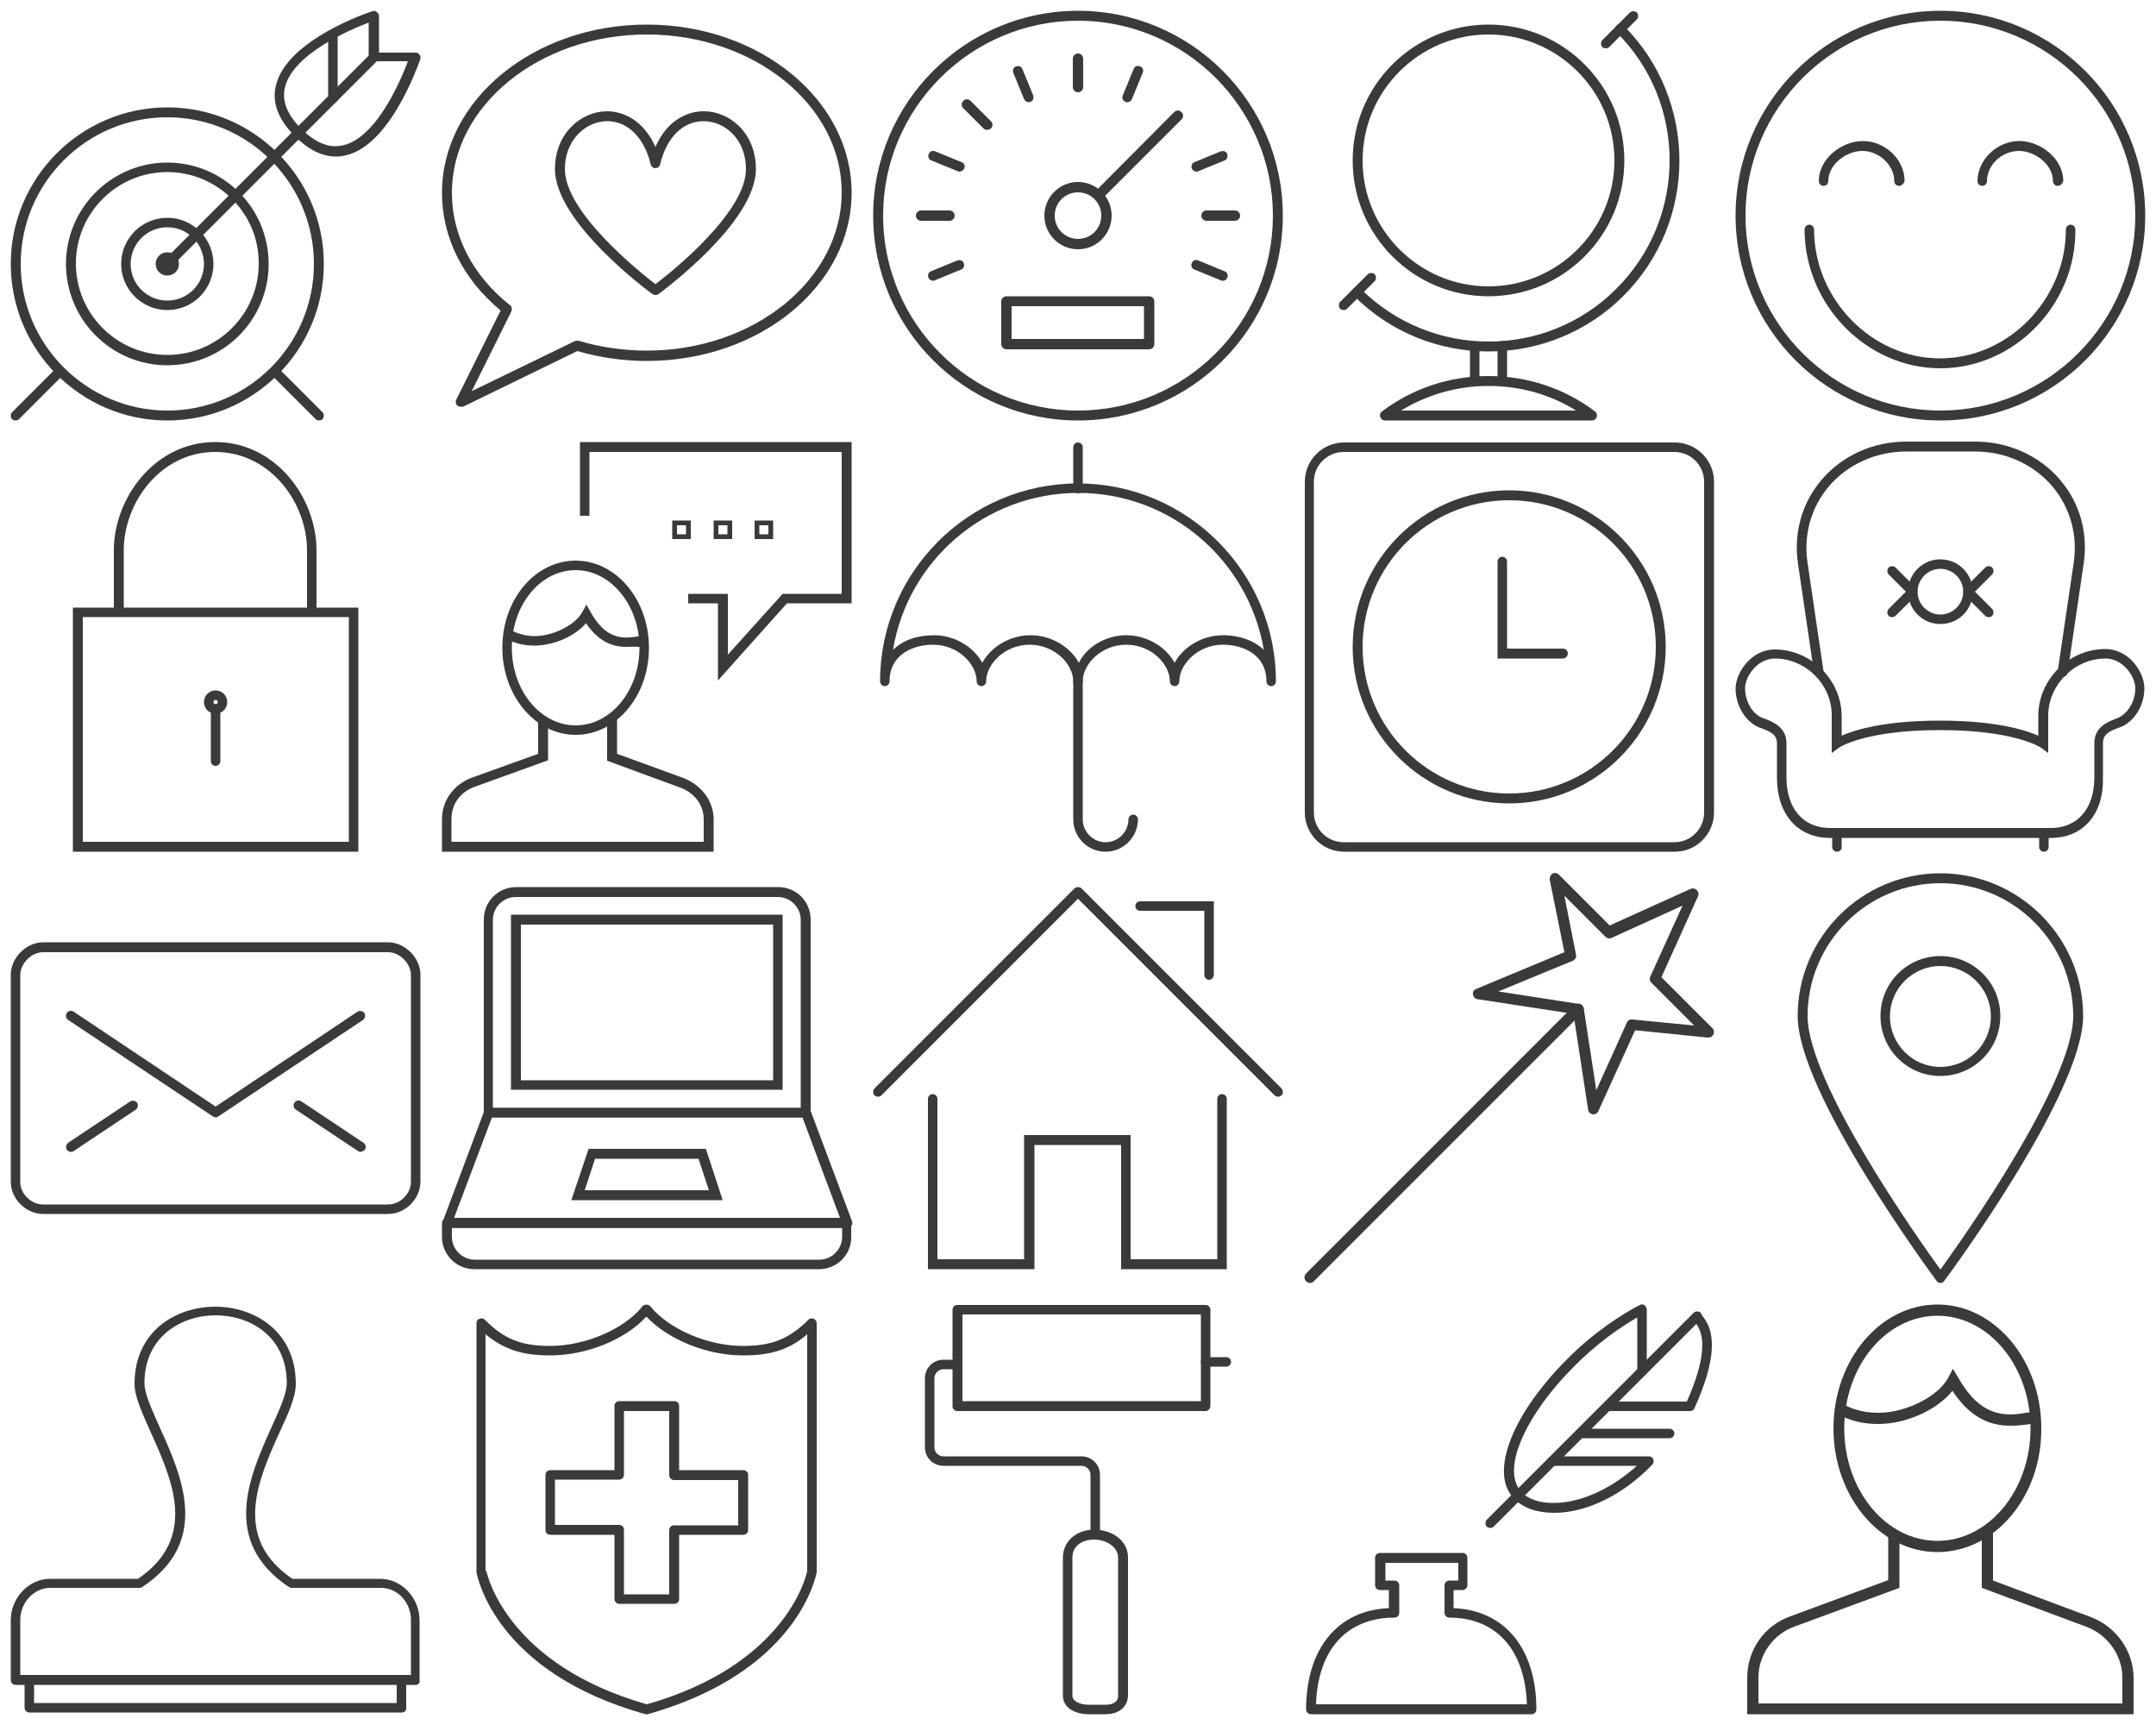 <?xml version="1.0" encoding="utf-8"?>
<!-- Generator: Adobe Illustrator 17.1.0, SVG Export Plug-In . SVG Version: 6.00 Build 0)  -->
<!DOCTYPE svg PUBLIC "-//W3C//DTD SVG 1.1//EN" "http://www.w3.org/Graphics/SVG/1.1/DTD/svg11.dtd">
<svg version="1.1" id="Layer_1" xmlns="http://www.w3.org/2000/svg" xmlns:xlink="http://www.w3.org/1999/xlink" x="0px" y="0px"
	 viewBox="0 0 500 400" enable-background="new 0 0 500 400" xml:space="preserve">
<g>
	<g>
		<path fill="#3A3A3A" d="M106.8,94.3c-0.3,0-0.6-0.1-0.8-0.3c-0.3-0.3-0.4-0.9-0.2-1.3L116.1,72c-8.8-7.3-13.6-17-13.6-27.3
			c0-21.5,21.3-39,47.5-39c26.2,0,47.5,17.5,47.5,39c0,21.5-21.3,39-47.5,39c-5.5,0-11-0.8-16.1-2.3l-26.5,12.9
			C107.2,94.3,107,94.3,106.8,94.3z M150,8c-24.9,0-45.2,16.5-45.2,36.7c0,9.9,4.8,19.2,13.5,26.1c0.4,0.3,0.5,0.9,0.3,1.4
			l-9.2,18.5l23.9-11.6c0.3-0.1,0.6-0.1,0.8-0.1c5.1,1.5,10.4,2.3,15.9,2.3c24.9,0,45.2-16.5,45.2-36.7C195.2,24.4,174.9,8,150,8z"
			/>
	</g>
	<g>
		<path fill="#3A3A3A" d="M152,68.4c-0.2,0-0.5-0.1-0.7-0.2c-0.9-0.7-22.6-16.6-22.6-29c0-8.4,6.2-13.4,12.1-13.4
			c3.9,0,8.6,2.3,11.2,8.3c2.6-6.1,7.3-8.3,11.2-8.3c6,0,12.1,5,12.1,13.4c0,12.4-21.7,28.3-22.6,29C152.5,68.4,152.2,68.4,152,68.4
			z M140.8,28.1c-4.8,0-9.8,4.2-9.8,11.1c0,10.1,17.4,23.9,21,26.7c3.7-2.8,21-16.6,21-26.7c0-7-5-11.1-9.8-11.1
			c-4.8,0-8.6,3.7-10.1,10c-0.1,0.5-0.6,0.9-1.1,0.9s-1-0.4-1.1-0.9C149.4,31.9,145.6,28.1,140.8,28.1z"/>
	</g>
</g>
<g>
	<g>
		<path fill="#3A3A3A" d="M250,97.5c-26.2,0-47.5-21.3-47.5-47.5S223.8,2.5,250,2.5c26.2,0,47.5,21.3,47.5,47.5S276.2,97.5,250,97.5
			z M250,4.8c-24.9,0-45.2,20.3-45.2,45.2s20.3,45.2,45.2,45.2s45.2-20.3,45.2-45.2S274.9,4.8,250,4.8z"/>
	</g>
	<g>
		<path fill="#3A3A3A" d="M255,46.2c-0.3,0-0.6-0.1-0.8-0.3c-0.5-0.5-0.5-1.2,0-1.7L272.3,26c0.5-0.5,1.2-0.5,1.7,0
			c0.5,0.5,0.5,1.2,0,1.7l-18.2,18.2C255.6,46.1,255.3,46.2,255,46.2z"/>
	</g>
	<g>
		<path fill="#3A3A3A" d="M220.2,51.2h-6.6c-0.6,0-1.2-0.5-1.2-1.2c0-0.6,0.5-1.2,1.2-1.2h6.6c0.6,0,1.2,0.5,1.2,1.2
			C221.4,50.6,220.9,51.2,220.2,51.2z"/>
	</g>
	<g>
		<path fill="#3A3A3A" d="M222.5,39.8c-0.2,0-0.3,0-0.4-0.1l-6.1-2.5c-0.6-0.2-0.9-0.9-0.6-1.5c0.2-0.6,0.9-0.9,1.5-0.6l6.1,2.5
			c0.6,0.2,0.9,0.9,0.6,1.5C223.4,39.5,222.9,39.8,222.5,39.8z"/>
	</g>
	<g>
		<path fill="#3A3A3A" d="M228.9,30.1c-0.3,0-0.6-0.1-0.8-0.3l-4.7-4.7c-0.5-0.5-0.5-1.2,0-1.7c0.5-0.5,1.2-0.5,1.7,0l4.7,4.7
			c0.5,0.5,0.5,1.2,0,1.7C229.5,30,229.2,30.1,228.9,30.1z"/>
	</g>
	<g>
		<path fill="#3A3A3A" d="M238.6,23.7c-0.5,0-0.9-0.3-1.1-0.7l-2.5-6.1c-0.2-0.6,0-1.3,0.6-1.5c0.6-0.2,1.3,0,1.5,0.6l2.5,6.1
			c0.2,0.6,0,1.3-0.6,1.5C238.9,23.6,238.8,23.7,238.6,23.7z"/>
	</g>
	<g>
		<path fill="#3A3A3A" d="M250,21.4C250,21.4,250,21.4,250,21.4c-0.6,0-1.2-0.5-1.2-1.2l0-6.6c0-0.6,0.5-1.2,1.2-1.2c0,0,0,0,0,0
			c0.6,0,1.2,0.5,1.2,1.2l0,6.6C251.2,20.9,250.6,21.4,250,21.4z"/>
	</g>
	<g>
		<path fill="#3A3A3A" d="M261.4,23.7c-0.2,0-0.3,0-0.4-0.1c-0.6-0.2-0.9-0.9-0.6-1.5l2.5-6.1c0.2-0.6,0.9-0.9,1.5-0.6
			c0.6,0.2,0.9,0.9,0.6,1.5l-2.5,6.1C262.3,23.4,261.9,23.7,261.4,23.7z"/>
	</g>
	<g>
		<path fill="#3A3A3A" d="M277.5,39.8c-0.5,0-0.9-0.3-1.1-0.7c-0.2-0.6,0-1.3,0.6-1.5l6.1-2.5c0.6-0.2,1.3,0,1.5,0.6
			c0.2,0.6,0,1.3-0.6,1.5l-6.1,2.5C277.8,39.7,277.7,39.8,277.5,39.8z"/>
	</g>
	<g>
		<path fill="#3A3A3A" d="M286.4,51.2C286.4,51.2,286.4,51.2,286.4,51.2l-6.6,0c-0.6,0-1.2-0.5-1.2-1.2c0-0.6,0.5-1.2,1.2-1.2
			c0,0,0,0,0,0l6.6,0c0.6,0,1.2,0.5,1.2,1.2S287,51.2,286.4,51.2z"/>
	</g>
	<g>
		<path fill="#3A3A3A" d="M283.6,65.1c-0.2,0-0.3,0-0.5-0.1l-6.1-2.5c-0.6-0.2-0.9-0.9-0.6-1.5c0.2-0.6,0.9-0.9,1.5-0.6l6.1,2.5
			c0.6,0.2,0.9,0.9,0.6,1.5C284.5,64.8,284.1,65.1,283.6,65.1z"/>
	</g>
	<g>
		<path fill="#3A3A3A" d="M216.4,65.1c-0.5,0-0.9-0.3-1.1-0.7c-0.2-0.6,0-1.3,0.6-1.5l6.1-2.5c0.6-0.2,1.3,0,1.5,0.6
			c0.2,0.6,0,1.3-0.6,1.5l-6.1,2.5C216.7,65.1,216.5,65.1,216.4,65.1z"/>
	</g>
	<g>
		<path fill="#3A3A3A" d="M266.5,81h-33.1c-0.6,0-1.2-0.5-1.2-1.2v-9.9c0-0.6,0.5-1.2,1.2-1.2h33.1c0.6,0,1.2,0.5,1.2,1.2v9.9
			C267.7,80.4,267.2,81,266.5,81z M234.6,78.6h30.7V71h-30.7V78.6z"/>
	</g>
	<g>
		<path fill="#3A3A3A" d="M250,57.8c-4.3,0-7.8-3.5-7.8-7.8c0-4.3,3.5-7.8,7.8-7.8c4.3,0,7.8,3.5,7.8,7.8
			C257.8,54.3,254.3,57.8,250,57.8z M250,44.6c-3,0-5.4,2.4-5.4,5.4c0,3,2.4,5.4,5.4,5.4s5.4-2.4,5.4-5.4
			C255.4,47,253,44.6,250,44.6z"/>
	</g>
</g>
<g>
	<g>
		<path fill="#3A3A3A" d="M342,89.6c-0.6,0-1.1-0.5-1.1-1.1v-8.2c0-0.6,0.5-1.1,1.1-1.1c0.6,0,1.1,0.5,1.1,1.1v8.2
			C343.1,89.1,342.6,89.6,342,89.6z"/>
	</g>
	<g>
		<path fill="#3A3A3A" d="M348.4,89.6c-0.6,0-1.1-0.5-1.1-1.1v-8.3c0-0.6,0.5-1.1,1.1-1.1s1.1,0.5,1.1,1.1v8.3
			C349.5,89.1,349,89.6,348.4,89.6z"/>
	</g>
	<g>
		<path fill="#3A3A3A" d="M369.2,97.5h-48c-0.5,0-0.9-0.3-1.1-0.8c-0.2-0.5,0-1,0.4-1.3c7.2-5.4,15.7-8.2,24.7-8.2
			c9,0,17.5,2.8,24.7,8.2c0.4,0.3,0.5,0.8,0.4,1.3C370.1,97.2,369.7,97.5,369.2,97.5z M324.9,95.2h40.6c-6.1-3.8-13-5.7-20.3-5.7
			C337.9,89.5,331,91.5,324.9,95.2z"/>
	</g>
	<g>
		<path fill="#3A3A3A" d="M345.2,68.7c-17.4,0-31.5-14.1-31.5-31.5s14.1-31.5,31.5-31.5s31.5,14.1,31.5,31.5S362.6,68.7,345.2,68.7z
			 M345.2,8C329.1,8,316,21.1,316,37.2s13.1,29.2,29.2,29.2s29.2-13.1,29.2-29.2S361.3,8,345.2,8z"/>
	</g>
	<g>
		<path fill="#3A3A3A" d="M345.2,81.5c-11.3,0-22.7-4.3-31.3-13c-0.4-0.4-0.4-1.2,0-1.6c0.4-0.4,1.2-0.4,1.6,0
			c16.4,16.4,43.1,16.4,59.4,0c16.4-16.4,16.4-43.1,0-59.4c-0.4-0.4-0.4-1.2,0-1.6c0.4-0.4,1.2-0.4,1.6,0
			c17.3,17.3,17.3,45.4,0,62.7C367.9,77.2,356.6,81.5,345.2,81.5z"/>
	</g>
	<g>
		<path fill="#3A3A3A" d="M311.6,71.9c-0.3,0-0.6-0.1-0.8-0.3c-0.4-0.4-0.4-1.2,0-1.6l6.4-6.4c0.4-0.4,1.2-0.4,1.6,0
			c0.4,0.4,0.4,1.2,0,1.6l-6.4,6.4C312.2,71.8,311.9,71.9,311.6,71.9z"/>
	</g>
	<g>
		<path fill="#3A3A3A" d="M372.4,11.2c-0.3,0-0.6-0.1-0.8-0.3c-0.4-0.4-0.4-1.2,0-1.6l6.4-6.4c0.4-0.4,1.2-0.4,1.6,0
			c0.4,0.4,0.4,1.2,0,1.6l-6.4,6.4C373,11.1,372.7,11.2,372.4,11.2z"/>
	</g>
</g>
<g>
	<g>
		<path fill="#3A3A3A" d="M450,97.5c-26.2,0-47.5-21.3-47.5-47.5S423.8,2.5,450,2.5c26.2,0,47.5,21.3,47.5,47.5S476.2,97.5,450,97.5
			z M450,4.8c-24.9,0-45.2,20.3-45.2,45.2c0,24.9,20.3,45.2,45.2,45.2c24.9,0,45.2-20.3,45.2-45.2C495.2,25.1,474.9,4.8,450,4.8z"/>
	</g>
	<g>
		<path fill="#3A3A3A" d="M450,85.4c-17.1,0-31.5-14.7-31.5-32.2c0-0.6,0.5-1.1,1.1-1.1c0.6,0,1.1,0.5,1.1,1.1
			c0,16.2,13.4,29.9,29.2,29.9c15.9,0,29.2-13.7,29.2-29.9c0-0.6,0.5-1.1,1.1-1.1c0.6,0,1.1,0.5,1.1,1.1
			C481.5,70.7,467.1,85.4,450,85.4z"/>
	</g>
	<g>
		<path fill="#3A3A3A" d="M440.4,43.1c-0.6,0-1.1-0.5-1.1-1.1c0-3.7-3.5-7-7.4-7c-3.7,0-7.9,3.1-7.9,7c0,0.6-0.5,1.1-1.1,1.1
			c-0.6,0-1.1-0.5-1.1-1.1c0-5.3,5.4-9.3,10.2-9.3c5.2,0,9.7,4.3,9.7,9.3C441.5,42.6,441,43.1,440.4,43.1z"/>
	</g>
	<g>
		<path fill="#3A3A3A" d="M477.2,43.1c-0.6,0-1.1-0.5-1.1-1.1c0-3.9-4.2-7-7.9-7c-4,0-7.4,3.3-7.4,7c0,0.6-0.5,1.1-1.1,1.1
			c-0.6,0-1.1-0.5-1.1-1.1c0-4.9,4.5-9.3,9.7-9.3c4.8,0,10.2,4,10.2,9.3C478.3,42.6,477.8,43.1,477.2,43.1z"/>
	</g>
</g>
<g>
	<g>
		<path fill="#3A3A3A" d="M50,165.5c-1.5,0-2.7-1.2-2.7-2.7c0-1.5,1.2-2.7,2.7-2.7c1.5,0,2.7,1.2,2.7,2.7
			C52.7,164.3,51.5,165.5,50,165.5z M50,162.3c-0.3,0-0.5,0.2-0.5,0.5c0,0.3,0.2,0.5,0.5,0.5c0.3,0,0.5-0.2,0.5-0.5
			C50.5,162.5,50.3,162.3,50,162.3z"/>
	</g>
	<g>
		<path fill="#3A3A3A" d="M50,177.6c-0.6,0-1.1-0.5-1.1-1.1v-12.1c0-0.6,0.5-1.1,1.1-1.1c0.6,0,1.1,0.5,1.1,1.1v12.1
			C51.1,177.1,50.6,177.6,50,177.6z"/>
	</g>
	<g>
		<path fill="#3A3A3A" d="M83.1,197.5H16.9v-56.6h66.2V197.5z M19.2,195.2h61.7v-52.1H19.2V195.2z"/>
	</g>
	<g>
		<path fill="#3A3A3A" d="M73.5,142h-2.3v-14.4c0-11-8.5-22.8-21.3-22.8c-12.7,0-21.2,11.8-21.2,22.8V142h-2.3v-14.4
			c0-12.1,9.5-25.1,23.5-25.1c14.1,0,23.5,13,23.5,25.1V142z"/>
	</g>
</g>
<g>
	<g>
		<path fill="#3A3A3A" d="M165.5,197.5h-63V190c0-4.4,2.7-8.1,7-9.7l15.3-5.5v-7.7h2.3v9.2l-16.9,6.1c-3.5,1.2-5.5,4.1-5.5,7.5v5.3
			h58.5V190c0-3.4-2.2-6.3-5.8-7.5l-16.6-6.1v-10.1h2.3v8.5l15.1,5.5c4.4,1.6,7.3,5.4,7.3,9.7V197.5z"/>
	</g>
	<g>
		<path fill="#3A3A3A" d="M133.5,170.4c-9.4,0-17-9.1-17-20.2c0-11.2,7.6-20.2,17-20.2c9.4,0,17,9.1,17,20.2
			C150.5,161.4,142.9,170.4,133.5,170.4z M133.5,132.2c-8.2,0-14.8,8.1-14.8,18c0,9.9,6.6,18,14.8,18c8.2,0,14.8-8.1,14.8-18
			C148.3,140.3,141.6,132.2,133.5,132.2z"/>
	</g>
	<g>
		<path fill="#3A3A3A" d="M145.2,150c-3.8,0-6.8-1.8-9.3-5.5c-2.5,3-7.5,5.2-11.9,5.2c-2.5,0-4.6-0.5-6.7-1.6l1.1-2
			c1.8,0.9,3.6,1.4,5.6,1.4c4.3,0,9.4-2.6,11-5.5l1-1.8l1,1.8c2.8,4.9,5.9,6.5,10.7,5.6c0.4-0.1,0.7-0.1,1-0.1c0.2,0,0.4,0,0.6,0
			l0.3,2.3c-0.2,0-0.5,0-0.7,0.1c-0.2,0-0.5,0-0.7,0.1C147,149.9,146.1,150,145.2,150z"/>
	</g>
	<g>
		<polygon fill="#3A3A3A" points="166.5,157.8 166.5,139.9 159.6,139.9 159.6,137.7 168.8,137.7 168.8,151.8 181.5,137.7 
			195.2,137.7 195.2,104.8 136.7,104.8 136.7,119.6 134.5,119.6 134.5,102.5 197.5,102.5 197.5,139.9 182.5,139.9 		"/>
	</g>
	<g>
		<path fill="#3A3A3A" d="M160.2,125h-4.3v-4.3h4.3V125z M157,123.9h2.1v-2.1H157V123.9z"/>
	</g>
	<g>
		<path fill="#3A3A3A" d="M169.8,125h-4.3v-4.3h4.3V125z M166.6,123.9h2.1v-2.1h-2.1V123.9z"/>
	</g>
	<g>
		<path fill="#3A3A3A" d="M179.3,125H175v-4.3h4.3V125z M176.1,123.9h2.1v-2.1h-2.1V123.9z"/>
	</g>
</g>
<g>
	<g>
		<path fill="#3A3A3A" d="M294.8,159.1c-0.6,0-1.1-0.5-1.1-1.1c0-6.2-5.4-8.5-10.1-8.5c-5.8,0-10.1,4.5-10.1,8.5
			c0,0.6-0.5,1.1-1.1,1.1c-0.6,0-1.1-0.5-1.1-1.1c0-4-4.3-8.5-10.1-8.5s-10.1,4.5-10.1,8.5c0,0.6-0.5,1.1-1.1,1.1
			c-0.6,0-1.1-0.5-1.1-1.1c0-4-4.3-8.5-10.1-8.5c-5.8,0-10.1,4.5-10.1,8.5c0,0.6-0.5,1.1-1.1,1.1c-0.6,0-1.1-0.5-1.1-1.1
			c0-4-4.3-8.5-10.1-8.5c-4.6,0-10.1,2.2-10.1,8.5c0,0.6-0.5,1.1-1.1,1.1c-0.6,0-1.1-0.5-1.1-1.1c0-25.3,20.6-45.9,45.9-45.9
			c25.3,0,45.9,20.6,45.9,45.9C295.9,158.6,295.4,159.1,294.8,159.1z M261.2,147.3c4.8,0,9.2,2.7,11.2,6.4c2-3.7,6.4-6.4,11.2-6.4
			c4,0,7.3,1.3,9.5,3.4c-3.5-20.6-21.4-36.4-43-36.4c-21.6,0-39.6,15.7-43,36.4c2.2-2.2,5.5-3.4,9.5-3.4c4.8,0,9.2,2.7,11.2,6.4
			c2-3.7,6.4-6.4,11.2-6.4s9.2,2.7,11.2,6.4C252,150,256.4,147.3,261.2,147.3z"/>
	</g>
	<g>
		<path fill="#3A3A3A" d="M256.4,197.5c-4.2,0-7.5-3.4-7.5-7.5v-32c0-0.6,0.5-1.1,1.1-1.1c0.6,0,1.1,0.5,1.1,1.1v32
			c0,2.9,2.4,5.3,5.3,5.3c2.9,0,5.3-2.4,5.3-5.3c0-0.6,0.5-1.1,1.1-1.1c0.6,0,1.1,0.5,1.1,1.1C263.9,194.1,260.5,197.5,256.4,197.5z
			"/>
	</g>
	<g>
		<path fill="#3A3A3A" d="M250,114.4c-0.6,0-1.1-0.5-1.1-1.1v-9.6c0-0.6,0.5-1.1,1.1-1.1c0.6,0,1.1,0.5,1.1,1.1v9.6
			C251.1,113.9,250.6,114.4,250,114.4z"/>
	</g>
</g>
<g>
	<g>
		<path fill="#3A3A3A" d="M350,186.3c-20,0-36.3-16.3-36.3-36.3c0-20,16.3-36.3,36.3-36.3c20,0,36.3,16.3,36.3,36.3
			C386.3,170,370,186.3,350,186.3z M350,116c-18.8,0-34,15.3-34,34c0,18.8,15.3,34,34,34c18.8,0,34-15.3,34-34
			C384,131.2,368.8,116,350,116z"/>
	</g>
	<g>
		<path fill="#3A3A3A" d="M362.5,152.7h-15.2v-22.5c0-0.6,0.5-1.1,1.1-1.1c0.6,0,1.1,0.5,1.1,1.1v20.2h13c0.6,0,1.1,0.5,1.1,1.1
			S363.1,152.7,362.5,152.7z"/>
	</g>
	<g>
		<path fill="#3A3A3A" d="M388.4,197.5h-76.7c-5,0-9.1-4.1-9.1-9.1v-76.7c0-5,4.1-9.1,9.1-9.1h76.7c5,0,9.1,4.1,9.1,9.1v76.7
			C397.5,193.4,393.4,197.5,388.4,197.5z M311.6,104.8c-3.8,0-6.9,3.1-6.9,6.9v76.7c0,3.8,3.1,6.9,6.9,6.9h76.7
			c3.8,0,6.9-3.1,6.9-6.9v-76.7c0-3.8-3.1-6.9-6.9-6.9H311.6z"/>
	</g>
</g>
<g>
	<g>
		<path fill="#3A3A3A" d="M426,197.5c-0.6,0-1.1-0.5-1.1-1.1v-3.2c0-0.6,0.5-1.1,1.1-1.1c0.6,0,1.1,0.5,1.1,1.1v3.2
			C427.2,197,426.6,197.5,426,197.5z"/>
	</g>
	<g>
		<path fill="#3A3A3A" d="M474,197.5c-0.6,0-1.1-0.5-1.1-1.1v-3.2c0-0.6,0.5-1.1,1.1-1.1c0.6,0,1.1,0.5,1.1,1.1v3.2
			C475.1,197,474.6,197.5,474,197.5z"/>
	</g>
	<g>
		<path fill="#3A3A3A" d="M475.6,194.3h-51.2c-7.5,0-12.3-5.5-12.3-13.9v-8c0-2-1.4-2.7-3.5-3.5l-0.6-0.2c-3.2-1.3-5.5-5.1-5.5-9
			c0-3.7,3.6-9.1,9.1-9.1c8.4,0,15.5,7.1,15.5,15.5v4.5c2.9-1.3,9.8-3.5,22.8-3.5s19.9,2.2,22.8,3.5V166c0-8.4,7.1-15.5,15.5-15.5
			c5.6,0,9.1,5.4,9.1,9.1c0,4-2.3,7.7-5.5,9l-0.6,0.2c-2.1,0.8-3.5,1.5-3.5,3.5v8C487.9,188.8,483.1,194.3,475.6,194.3z
			 M411.6,152.7c-4,0-6.9,4.1-6.9,6.9c0,3,1.7,6,4.1,6.9l0.6,0.2c1.8,0.7,4.9,2,4.9,5.6v8c0,7.2,3.9,11.7,10.1,11.7h51.2
			c6.2,0,10.1-4.5,10.1-11.7v-8c0-3.7,3.1-4.9,4.9-5.6l0.5-0.2c2.4-1,4.1-3.9,4.1-6.9c0-2.8-2.9-6.9-6.9-6.9
			c-7.2,0-13.3,6.1-13.3,13.3v8.6l-1.8-1.3c-0.1,0-5.9-4-23.3-4c-17.4,0-23.3,4-23.3,4l-1.8,1.3l0-8.6
			C424.9,158.8,418.8,152.7,411.6,152.7z"/>
	</g>
	<g>
		<path fill="#3A3A3A" d="M421.8,157c-0.6,0-1-0.4-1.1-1l-3.7-25.1c-1.1-7.2,0.8-14.2,5.5-19.7c4.8-5.6,11.9-8.8,19.6-8.8h16
			c7.6,0,14.8,3.2,19.6,8.8c4.7,5.5,6.6,12.4,5.5,19.7l-3.7,25.1c-0.1,0.6-0.7,1-1.3,1c-0.6-0.1-1-0.7-1-1.3l3.7-25.1
			c1-6.6-0.8-12.9-5-17.9c-4.4-5.1-10.9-8-17.8-8h-16c-7,0-13.5,2.9-17.9,8c-4.2,4.9-6,11.3-5,17.9l3.7,25.1c0.1,0.6-0.3,1.2-1,1.3
			C421.9,157,421.8,157,421.8,157z"/>
	</g>
	<g>
		<path fill="#3A3A3A" d="M450,144.7c-4.2,0-7.5-3.4-7.5-7.5c0-4.2,3.4-7.5,7.5-7.5c4.2,0,7.5,3.4,7.5,7.5
			C457.5,141.4,454.2,144.7,450,144.7z M450,131.9c-2.9,0-5.3,2.4-5.3,5.3c0,2.9,2.4,5.3,5.3,5.3s5.3-2.4,5.3-5.3
			C455.3,134.3,452.9,131.9,450,131.9z"/>
	</g>
	<g>
		<path fill="#3A3A3A" d="M461.2,143.1c-0.3,0-0.6-0.1-0.8-0.3l-4.8-4.8c-0.4-0.4-0.4-1.2,0-1.6l4.8-4.8c0.4-0.4,1.2-0.4,1.6,0
			c0.4,0.4,0.4,1.2,0,1.6l-4,4l4,4c0.4,0.4,0.4,1.2,0,1.6C461.8,143,461.5,143.1,461.2,143.1z"/>
	</g>
	<g>
		<path fill="#3A3A3A" d="M438.8,143.1c-0.3,0-0.6-0.1-0.8-0.3c-0.4-0.4-0.4-1.2,0-1.6l4-4l-4-4c-0.4-0.4-0.4-1.2,0-1.6
			c0.4-0.4,1.2-0.4,1.6,0l4.8,4.8c0.2,0.2,0.3,0.5,0.3,0.8s-0.1,0.6-0.3,0.8l-4.8,4.8C439.4,143,439.1,143.1,438.8,143.1z"/>
	</g>
</g>
<g>
	<g>
		<path fill="#3A3A3A" d="M90,281.5H10c-4,0-7.5-3.5-7.5-7.5v-48c0-3.9,3.6-7.5,7.5-7.5H90c3.9,0,7.5,3.6,7.5,7.5v48
			C97.5,278,94,281.5,90,281.5z M10,220.8c-2.7,0-5.3,2.6-5.3,5.3v48c0,2.7,2.5,5.2,5.3,5.2H90c2.8,0,5.3-2.5,5.3-5.2v-48
			c0-2.7-2.6-5.3-5.3-5.3H10z"/>
	</g>
	<g>
		<path fill="#3A3A3A" d="M50,259.1c-0.2,0-0.4-0.1-0.6-0.2l-33.6-22.4c-0.5-0.3-0.7-1.1-0.3-1.6c0.3-0.5,1-0.7,1.6-0.3l32.9,22
			l32.9-22c0.5-0.3,1.2-0.2,1.6,0.3c0.3,0.5,0.2,1.2-0.3,1.6l-33.6,22.4C50.4,259.1,50.2,259.1,50,259.1z"/>
	</g>
	<g>
		<path fill="#3A3A3A" d="M16.4,267.1c-0.4,0-0.7-0.2-0.9-0.5c-0.3-0.5-0.2-1.2,0.3-1.6l14.4-9.6c0.5-0.3,1.2-0.2,1.6,0.3
			c0.3,0.5,0.2,1.2-0.3,1.6l-14.4,9.6C16.9,267.1,16.6,267.1,16.4,267.1z"/>
	</g>
	<g>
		<path fill="#3A3A3A" d="M83.6,267.1c-0.2,0-0.4-0.1-0.6-0.2l-14.4-9.6c-0.5-0.3-0.7-1.1-0.3-1.6c0.3-0.5,1-0.7,1.6-0.3l14.4,9.6
			c0.5,0.3,0.7,1.1,0.3,1.6C84.3,266.9,83.9,267.1,83.6,267.1z"/>
	</g>
</g>
<g>
	<g>
		<path fill="#3A3A3A" d="M190,294.3H110c-4.2,0-7.5-3.4-7.5-7.5v-3.2c0-0.6,0.5-1.1,1.1-1.1h92.7c0.6,0,1.1,0.5,1.1,1.1v3.2
			C197.5,290.9,194.1,294.3,190,294.3z M104.8,284.7v2.1c0,2.9,2.4,5.3,5.3,5.3H190c2.9,0,5.3-2.4,5.3-5.3v-2.1H104.8z"/>
	</g>
	<g>
		<path fill="#3A3A3A" d="M196.4,284.7h-92.7c-0.4,0-0.7-0.2-0.9-0.5c-0.2-0.3-0.3-0.7-0.1-1l9.6-25.6c0.2-0.4,0.6-0.7,1.1-0.7h73.5
			c0.5,0,0.9,0.3,1.1,0.7l9.6,25.6c0.1,0.3,0.1,0.7-0.1,1C197.1,284.5,196.7,284.7,196.4,284.7z M105.3,282.4h89.5l-8.7-23.3h-72
			L105.3,282.4z"/>
	</g>
	<g>
		<path fill="#3A3A3A" d="M186.8,259.1h-73.5c-0.6,0-1.1-0.5-1.1-1.1v-44.8c0-4.2,3.4-7.5,7.5-7.5h60.8c4.2,0,7.5,3.4,7.5,7.5V258
			C187.9,258.6,187.4,259.1,186.8,259.1z M114.4,256.9h71.3v-43.6c0-2.9-2.4-5.3-5.3-5.3h-60.8c-2.9,0-5.3,2.4-5.3,5.3V256.9z"/>
	</g>
	<g>
		<path fill="#3A3A3A" d="M181.5,252.7h-63v-40.6h63V252.7z M120.8,250.5h58.5v-36.1h-58.5V250.5z"/>
	</g>
	<g>
		<path fill="#3A3A3A" d="M167.6,278.3h-35.1l4-11.9h27.2L167.6,278.3z M135.6,276h28.8l-2.4-7.3H138L135.6,276z"/>
	</g>
</g>
<g>
	<g>
		<g>
			<path fill="#3A3A3A" d="M303.8,297.5c-0.3,0-0.6-0.1-0.9-0.4c-0.5-0.5-0.5-1.3,0-1.8l57.5-57.5c0.5-0.5,1.3-0.5,1.8,0
				c0.5,0.5,0.5,1.3,0,1.8l-57.5,57.5C304.4,297.4,304.1,297.5,303.8,297.5z"/>
		</g>
		<g>
			<path fill="#3A3A3A" d="M369.6,258.4c-0.1,0-0.1,0-0.2,0c-0.6-0.1-1-0.5-1.1-1.1l-3.4-22.2l-22.2-3.4c-0.6-0.1-1-0.5-1.1-1.1
				c-0.1-0.6,0.2-1.1,0.8-1.3l20.4-8.5l-3.4-16.8c-0.1-0.5,0.2-1.1,0.6-1.4c0.5-0.3,1.1-0.2,1.5,0.2l11.8,11.8l18.8-8.5
				c0.5-0.2,1-0.1,1.4,0.3c0.4,0.4,0.5,0.9,0.3,1.4l-8.5,18.8l11.7,11.7c0.3,0.2,0.5,0.6,0.5,1c0,0.7-0.6,1.3-1.3,1.3c0,0,0,0,0,0
				c0,0-0.1,0-0.1,0l-16.9-1.7l-8.5,18.7C370.5,258.1,370,258.4,369.6,258.4z M347.5,229.9l18.7,2.9c0.5,0.1,1,0.5,1.1,1.1l2.9,18.9
				l7.1-15.7c0.2-0.5,0.7-0.8,1.3-0.7l14.3,1.4l-9.9-9.9c-0.4-0.4-0.5-0.9-0.3-1.4l7.5-16.5l-16.5,7.5c-0.5,0.2-1,0.1-1.4-0.3
				l-9.5-9.5l2.7,13.7c0.1,0.6-0.2,1.2-0.8,1.4L347.5,229.9z"/>
		</g>
	</g>
	<g>
		<path fill="#3A3A3A" d="M361.3,240c-0.3,0-0.6-0.1-0.9-0.4c-0.5-0.5-0.5-1.3,0-1.8l4.7-4.7c0.5-0.5,1.3-0.5,1.8,0
			c0.5,0.5,0.5,1.3,0,1.8l-4.7,4.7C361.9,239.8,361.6,240,361.3,240z"/>
	</g>
</g>
<g>
	<g>
		<path fill="#3A3A3A" d="M450,297.5c-0.4,0-0.7-0.2-0.9-0.5c-1.3-1.8-32.2-43.6-32.2-61.4c0-18.3,14.9-33.1,33.1-33.1
			s33.1,14.9,33.1,33.1c0,17.8-30.9,59.7-32.2,61.4C450.7,297.3,450.4,297.5,450,297.5z M450,204.8c-17,0-30.8,13.8-30.8,30.8
			c0,15.4,25.6,51.6,30.8,58.8c5.2-7.2,30.8-43.4,30.8-58.8C480.8,218.6,467,204.8,450,204.8z"/>
	</g>
	<g>
		<path fill="#3A3A3A" d="M450,249.5c-7.7,0-13.9-6.2-13.9-13.9s6.2-13.9,13.9-13.9c7.7,0,13.9,6.2,13.9,13.9S457.7,249.5,450,249.5
			z M450,224c-6.4,0-11.7,5.2-11.7,11.7c0,6.4,5.2,11.7,11.7,11.7c6.4,0,11.7-5.2,11.7-11.7C461.7,229.2,456.4,224,450,224z"/>
	</g>
</g>
<g>
	<g>
		<path fill="#3A3A3A" d="M93.2,397.1H6.8c-0.6,0-1.1-0.5-1.1-1.1v-6.4c0-0.6,0.5-1.1,1.1-1.1s1.1,0.5,1.1,1.1v5.3H92v-5.3
			c0-0.6,0.5-1.1,1.1-1.1c0.6,0,1.1,0.5,1.1,1.1v6.4C94.3,396.6,93.8,397.1,93.2,397.1z"/>
	</g>
	<g>
		<path fill="#3A3A3A" d="M96.4,390.7H3.6c-0.6,0-1.1-0.5-1.1-1.1v-13.9c0-5.2,4.2-9.6,9.1-9.6h20.4c14-9.5,7.9-23,3-33.9
			c-2-4.5-3.8-8.3-3.8-11.3c0-12.3,9.7-17.9,18.7-17.9c9,0,18.7,5.6,18.7,17.9c0,3-1.7,6.8-3.8,11.3c-4.9,10.9-11,24.4,3,33.9h20.4
			c4.9,0,9.1,4.4,9.1,9.6v13.9C97.5,390.2,97,390.7,96.4,390.7z M4.8,388.4h90.5v-12.8c0-4-3.1-7.4-6.9-7.4H67.6
			c-0.2,0-0.4-0.1-0.6-0.2c-15.9-10.6-9.1-25.8-4.1-36.9c1.9-4.2,3.6-7.9,3.6-10.4c0-10.8-8.5-15.7-16.5-15.7
			c-7.9,0-16.5,4.9-16.5,15.7c0,2.5,1.7,6.1,3.6,10.4c5,11.1,11.9,26.3-4.1,36.9c-0.2,0.1-0.4,0.2-0.6,0.2H11.6
			c-3.7,0-6.9,3.4-6.9,7.4V388.4z"/>
	</g>
</g>
<g>
	<g>
		<path fill="#3A3A3A" d="M284.7,294.3h-24.7v-28.8h-20.1v28.8h-24.7v-39.5c0-0.6,0.5-1.1,1.1-1.1s1.1,0.5,1.1,1.1V292h20.1v-28.8
			h24.7V292h20.1v-37.2c0-0.6,0.5-1.1,1.1-1.1c0.6,0,1.1,0.5,1.1,1.1V294.3z"/>
	</g>
	<g>
		<path fill="#3A3A3A" d="M296.4,254.3c-0.3,0-0.6-0.1-0.8-0.3L250,208.4L204.4,254c-0.4,0.4-1.2,0.4-1.6,0c-0.4-0.4-0.4-1.2,0-1.6
			l46.4-46.4c0.4-0.4,1.2-0.4,1.6,0l46.4,46.4c0.4,0.4,0.4,1.2,0,1.6C296.9,254.2,296.7,254.3,296.4,254.3z"/>
	</g>
	<g>
		<path fill="#3A3A3A" d="M280.4,227.2c-0.6,0-1.1-0.5-1.1-1.1v-14.9h-14.9c-0.6,0-1.1-0.5-1.1-1.1s0.5-1.1,1.1-1.1h17.1V226
			C281.5,226.6,281,227.2,280.4,227.2z"/>
	</g>
</g>
<g>
	<g>
		<path fill="#3A3A3A" d="M150,397.5c-0.1,0-0.2,0-0.3,0c-34.8-9.7-39-31.9-39.2-32.9c0-0.1,0-0.1,0-0.2v-57.6c0-0.5,0.3-0.9,0.7-1
			c0.4-0.2,0.9-0.1,1.2,0.2c4.5,4.5,8.4,6.1,15.2,6.1c8.1,0,17.2-3.9,21.4-9.2c0.4-0.5,1.4-0.5,1.8,0c4.3,5.3,13.3,9.2,21.5,9.2
			c6.7,0,10.7-1.6,15.2-6.1c0.3-0.3,0.8-0.4,1.2-0.2c0.4,0.2,0.7,0.6,0.7,1v57.6c0,0.1,0,0.1,0,0.2c-0.2,0.9-4.4,23.1-39.2,32.9
			C150.2,397.5,150.1,397.5,150,397.5z M112.8,364.3c0.3,1.5,5.3,21.8,37.2,30.9c32-9.1,36.9-29.4,37.2-30.9v-54.9
			c-4.2,3.6-8.5,4.9-14.9,4.9c-8.4,0-17.4-3.7-22.4-9c-5,5.4-13.9,9-22.4,9c-6.4,0-10.6-1.4-14.9-4.9V364.3z"/>
	</g>
	<g>
		<path fill="#3A3A3A" d="M156.4,371.9h-12.8c-0.6,0-1.1-0.5-1.1-1.1v-14.9h-14.9c-0.6,0-1.1-0.5-1.1-1.1V342c0-0.6,0.5-1.1,1.1-1.1
			h14.9V326c0-0.6,0.5-1.1,1.1-1.1h12.8c0.6,0,1.1,0.5,1.1,1.1v14.9h14.9c0.6,0,1.1,0.5,1.1,1.1v12.8c0,0.6-0.5,1.1-1.1,1.1h-14.9
			v14.9C157.5,371.4,157,371.9,156.4,371.9z M144.7,369.7h10.5v-14.9c0-0.6,0.5-1.1,1.1-1.1h14.9v-10.5h-14.9
			c-0.6,0-1.1-0.5-1.1-1.1v-14.9h-10.5V342c0,0.6-0.5,1.1-1.1,1.1h-14.9v10.5h14.9c0.6,0,1.1,0.5,1.1,1.1V369.7z"/>
	</g>
</g>
<g>
	<g>
		<path fill="#3A3A3A" d="M256.4,397.5h-4c-2.9,0-5.9-1.4-5.9-4.3v-32c0-3.7,3-6.5,7.3-6.5c3.8,0,7.8,2.3,7.8,6.5v32
			C261.5,395.8,259.5,397.5,256.4,397.5z M253.7,357c-2.5,0-5,1.3-5,4.2v32c0,1.5,2.2,2.1,3.7,2.1h4c1.3,0,2.9-0.4,2.9-2.1v-32
			C259.3,358.6,256.4,357,253.7,357z"/>
	</g>
	<g>
		<path fill="#3A3A3A" d="M254,357c-0.6,0-1.1-0.5-1.1-1.1V342c0-1.1-0.9-2.1-2.1-2.1h-32c-2.4,0-4.3-1.9-4.3-4.3v-16
			c0-2.4,1.9-4.3,4.3-4.3h3.2c0.6,0,1.1,0.5,1.1,1.1c0,0.6-0.5,1.1-1.1,1.1h-3.2c-1.1,0-2.1,0.9-2.1,2.1v16c0,1.1,0.9,2.1,2.1,2.1
			h32c2.4,0,4.3,1.9,4.3,4.3v13.9C255.1,356.5,254.6,357,254,357z"/>
	</g>
	<g>
		<path fill="#3A3A3A" d="M279.6,327.2H222c-0.6,0-1.1-0.5-1.1-1.1v-22.4c0-0.6,0.5-1.1,1.1-1.1h57.6c0.6,0,1.1,0.5,1.1,1.1V326
			C280.7,326.6,280.2,327.2,279.6,327.2z M223.2,324.9h55.3v-20.1h-55.3V324.9z"/>
	</g>
	<g>
		<path fill="#3A3A3A" d="M284.4,316.9h-4.8c-0.6,0-1.1-0.5-1.1-1.1c0-0.6,0.5-1.1,1.1-1.1h4.8c0.6,0,1.1,0.5,1.1,1.1
			C285.5,316.4,285,316.9,284.4,316.9z"/>
	</g>
</g>
<g>
	<g>
		<path fill="#3A3A3A" d="M355.2,397.5H304c-0.6,0-1.1-0.5-1.1-1.1c0-14.1,7.3-23,19.2-23.5v-4.2H320c-0.6,0-1.1-0.5-1.1-1.1v-6.4
			c0-0.6,0.5-1.1,1.1-1.1h19.2c0.6,0,1.1,0.5,1.1,1.1v6.4c0,0.6-0.5,1.1-1.1,1.1h-2.1v4.2c11.9,0.5,19.2,9.4,19.2,23.5
			C356.3,397,355.8,397.5,355.2,397.5z M305.2,395.2h48.9c-0.4-12.6-7.1-20.1-18-20.1c-0.6,0-1.1-0.5-1.1-1.1v-6.4
			c0-0.6,0.5-1.1,1.1-1.1h2.1v-4.1h-16.9v4.1h2.1c0.6,0,1.1,0.5,1.1,1.1v6.4c0,0.6-0.5,1.1-1.1,1.1
			C312.3,375.1,305.6,382.6,305.2,395.2z"/>
	</g>
	<g>
		<path fill="#3A3A3A" d="M345.6,354.3c-0.3,0-0.6-0.1-0.8-0.3c-0.4-0.4-0.4-1.2,0-1.6l48-48c0.4-0.4,1.2-0.4,1.6,0
			c0.4,0.4,0.4,1.2,0,1.6l-48,48C346.2,354.2,345.9,354.3,345.6,354.3z"/>
	</g>
	<g>
		<path fill="#3A3A3A" d="M352,347.9c-0.3,0-0.6-0.1-0.8-0.3c-3-3-3.2-8-0.7-14.2c2.3-5.7,6.9-12.2,12.8-18.1
			c6.2-6.3,12.9-10.6,17-12.7c0.4-0.2,0.8-0.2,1.1,0.1c0.3,0.2,0.5,0.6,0.5,1V318c0,0.6-0.5,1.1-1.1,1.1c-0.6,0-1.1-0.5-1.1-1.1
			v-12.5c-3.9,2.2-9.5,6.1-14.7,11.4c-5.7,5.7-10.1,11.9-12.3,17.3c-2.2,5.3-2.1,9.5,0.2,11.8c0.4,0.4,0.4,1.2,0,1.6
			C352.6,347.8,352.3,347.9,352,347.9z"/>
	</g>
	<g>
		<path fill="#3A3A3A" d="M387.2,333.5h-20.8c-0.6,0-1.1-0.5-1.1-1.1c0-0.6,0.5-1.1,1.1-1.1h20.8c0.6,0,1.1,0.5,1.1,1.1
			C388.3,333,387.8,333.5,387.2,333.5z"/>
	</g>
	<g>
		<path fill="#3A3A3A" d="M360.4,350.8c-3.9,0-7.1-1.1-9.2-3.2c-0.4-0.4-0.4-1.2,0-1.6c0.4-0.4,1.2-0.4,1.6,0
			c1.7,1.7,4.5,2.6,7.8,2.5c6.2-0.1,13.1-3.3,19-8.6H360c-0.6,0-1.1-0.5-1.1-1.1c0-0.6,0.5-1.1,1.1-1.1h22.4c0.5,0,0.9,0.3,1,0.7
			c0.2,0.4,0.1,0.9-0.2,1.2c-6.6,6.9-15,11.1-22.5,11.2C360.6,350.8,360.5,350.8,360.4,350.8z"/>
	</g>
	<g>
		<path fill="#3A3A3A" d="M392,327.2h-19.2c-0.6,0-1.1-0.5-1.1-1.1c0-0.6,0.5-1.1,1.1-1.1h18.4c4.2-9.5,4.7-15.7,1.5-18.8
			c-0.4-0.4-0.4-1.2,0-1.6c0.4-0.4,1.2-0.4,1.6,0c4,4,3.6,11-1.4,22.1C392.8,326.9,392.4,327.2,392,327.2z"/>
	</g>
</g>
<g>
	<g>
		<path fill="#3A3A3A" d="M494.8,397.5h-89.6V389c0-6.4,4-12.1,10-14.2l22.7-8.4v-10.6h2.6v12.4l-24.4,9c-4.9,1.8-8.3,6.5-8.3,11.8
			v6h84.4v-6c0-5.2-3.5-10-8.4-11.8l-24.2-9v-13.2h2.6v11.5l22.5,8.4c6,2.2,10.1,7.9,10.1,14.2V397.5z"/>
	</g>
	<g>
		<path fill="#3A3A3A" d="M449.3,359.9c-13.3,0-24.1-12.9-24.1-28.7c0-15.8,10.8-28.7,24.1-28.7c13.3,0,24.1,12.9,24.1,28.7
			C473.5,347,462.7,359.9,449.3,359.9z M449.3,305.1c-11.9,0-21.6,11.7-21.6,26.1s9.7,26.1,21.6,26.1c11.9,0,21.6-11.7,21.6-26.1
			S461.2,305.1,449.3,305.1z"/>
	</g>
	<g>
		<path fill="#3A3A3A" d="M466.2,330.6c-5.5,0-9.8-2.6-13.4-8.1c-3.5,4.4-10.7,7.7-17.2,7.7c-3.5,0-6.5-0.7-9.4-2.3l1.2-2.3
			c2.6,1.4,5.2,2,8.3,2c6.3,0,13.8-3.8,16.1-8.1l1.1-2.1l1.2,2c4.1,7.2,8.7,9.6,15.7,8.2c0.5-0.1,1-0.1,1.5-0.1c0.3,0,0.5,0,0.8,0
			l0.3,2.6c-0.4,0-0.7,0.1-1.1,0.1c-0.4,0-0.7,0-1,0.1C468.8,330.5,467.4,330.6,466.2,330.6z"/>
	</g>
</g>
<g>
	<g>
		<path fill="#3A3A3A" d="M38.8,62.3c-0.3,0-0.6-0.1-0.8-0.3c-0.4-0.4-0.4-1.2,0-1.6l48-48c0.4-0.4,1.2-0.4,1.6,0
			c0.4,0.4,0.4,1.2,0,1.6l-48,48C39.4,62.2,39.1,62.3,38.8,62.3z"/>
	</g>
	<g>
		<path fill="#3A3A3A" d="M77.9,36.3c-3.2,0-6.4-1.6-9.5-4.7c-3.9-3.9-5.4-7.9-4.4-11.8C66.5,9.2,85.6,2.8,86.4,2.6
			c0.3-0.1,0.7-0.1,1,0.2c0.3,0.2,0.5,0.6,0.5,0.9v8.5h8.5c0.4,0,0.7,0.2,0.9,0.5c0.2,0.3,0.3,0.7,0.2,1
			C97.1,14.5,89.9,36.3,77.9,36.3z M85.6,5.2c-4.5,1.7-17.6,7.3-19.5,15c-0.8,3.2,0.5,6.4,3.8,9.7c2.7,2.7,5.3,4,7.9,4
			c8.7,0,15-14.9,16.8-19.7h-8c-0.6,0-1.1-0.5-1.1-1.1V5.2z"/>
	</g>
	<g>
		<path fill="#3A3A3A" d="M77.2,24c-0.6,0-1.1-0.5-1.1-1.1v-15c0-0.6,0.5-1.1,1.1-1.1s1.1,0.5,1.1,1.1v15C78.3,23.4,77.8,24,77.2,24
			z"/>
	</g>
	<g>
		<path fill="#3A3A3A" d="M3.6,97.5c-0.3,0-0.6-0.1-0.8-0.3c-0.4-0.4-0.4-1.2,0-1.6l10.3-10.3c0.4-0.4,1.2-0.4,1.6,0
			c0.4,0.4,0.4,1.2,0,1.6L4.4,97.2C4.2,97.4,3.9,97.5,3.6,97.5z"/>
	</g>
	<g>
		<path fill="#3A3A3A" d="M74,97.5c-0.3,0-0.6-0.1-0.8-0.3L62.9,86.9c-0.4-0.4-0.4-1.2,0-1.6c0.4-0.4,1.2-0.4,1.6,0l10.3,10.3
			c0.4,0.4,0.4,1.2,0,1.6C74.6,97.4,74.3,97.5,74,97.5z"/>
	</g>
	<g>
		<path fill="#3A3A3A" d="M38.8,97.5c-20,0-36.3-16.3-36.3-36.3s16.3-36.3,36.3-36.3c20,0,36.3,16.3,36.3,36.3S58.8,97.5,38.8,97.5z
			 M38.8,27.2c-18.8,0-34,15.3-34,34s15.3,34,34,34c18.8,0,34-15.3,34-34S57.6,27.2,38.8,27.2z"/>
	</g>
	<g>
		<path fill="#3A3A3A" d="M38.8,84.7c-13,0-23.5-10.6-23.5-23.5s10.5-23.5,23.5-23.5c13,0,23.5,10.5,23.5,23.5S51.8,84.7,38.8,84.7z
			 M38.8,39.9c-11.7,0-21.2,9.5-21.2,21.2c0,11.7,9.5,21.2,21.2,21.2s21.2-9.5,21.2-21.2C60.1,49.5,50.5,39.9,38.8,39.9z"/>
	</g>
	<g>
		<path fill="#3A3A3A" d="M38.8,71.9c-5.9,0-10.7-4.8-10.7-10.7s4.8-10.7,10.7-10.7c5.9,0,10.7,4.8,10.7,10.7S44.7,71.9,38.8,71.9z
			 M38.8,52.7c-4.7,0-8.5,3.8-8.5,8.5s3.8,8.5,8.5,8.5c4.7,0,8.5-3.8,8.5-8.5S43.5,52.7,38.8,52.7z"/>
	</g>
	<g>
		<path fill="#3A3A3A" d="M38.8,63.9c-1.5,0-2.7-1.2-2.7-2.7s1.2-2.7,2.7-2.7c1.5,0,2.7,1.2,2.7,2.7S40.3,63.9,38.8,63.9z
			 M38.8,60.7c-0.3,0-0.5,0.2-0.5,0.5c0,0.3,0.2,0.5,0.5,0.5c0.3,0,0.5-0.2,0.5-0.5C39.3,60.9,39.1,60.7,38.8,60.7z"/>
	</g>
</g>
</svg>
